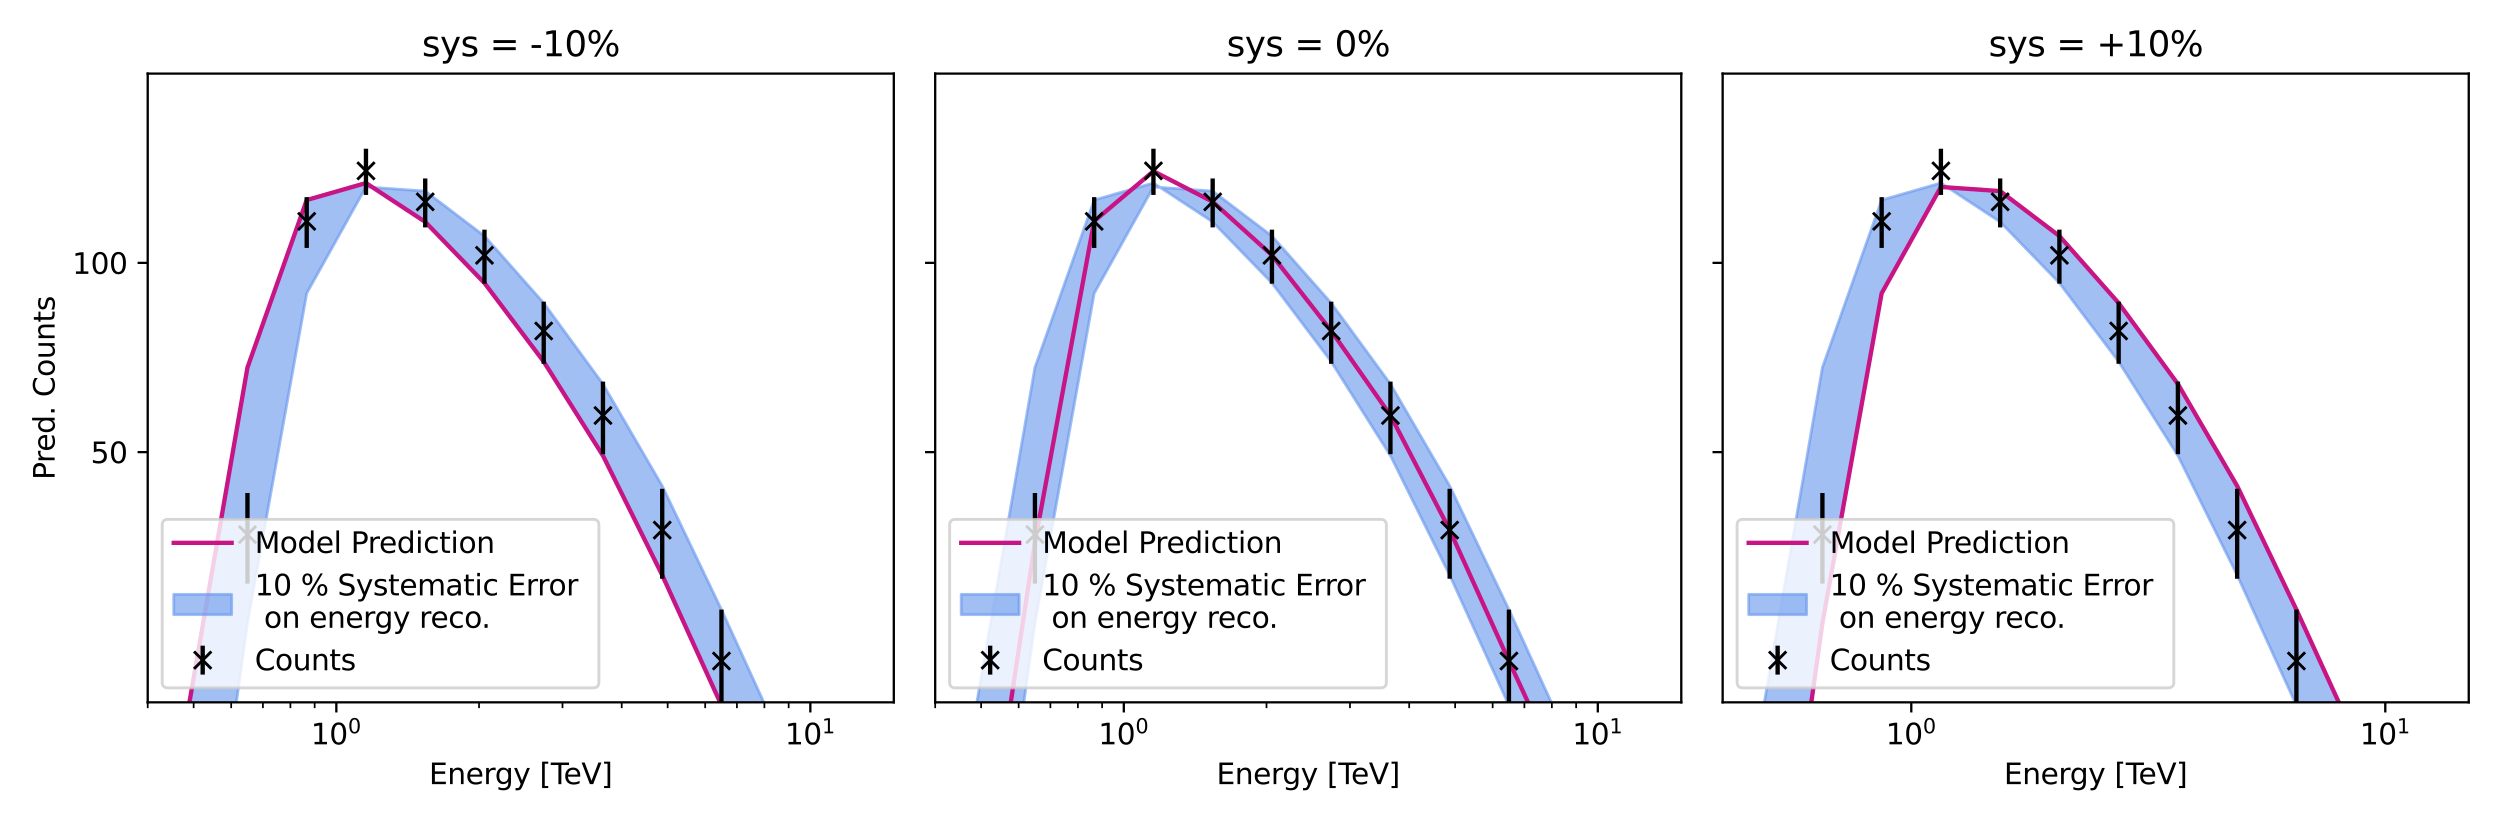 <?xml version="1.0" encoding="utf-8" standalone="no"?>
<!DOCTYPE svg PUBLIC "-//W3C//DTD SVG 1.1//EN"
  "http://www.w3.org/Graphics/SVG/1.1/DTD/svg11.dtd">
<svg xmlns:xlink="http://www.w3.org/1999/xlink" width="864pt" height="288pt" viewBox="0 0 864 288" xmlns="http://www.w3.org/2000/svg" version="1.1">
 <defs>
  <style type="text/css">*{stroke-linejoin: round; stroke-linecap: butt}</style>
 </defs>
 <g id="figure_1">
  <g id="patch_1">
   <path d="M 0 288 
L 864 288 
L 864 0 
L 0 0 
z
" style="fill: #ffffff"/>
  </g>
  <g id="axes_1">
   <g id="patch_2">
    <path d="M 51.05 242.728 
L 308.9 242.728 
L 308.9 25.44 
L 51.05 25.44 
z
" style="fill: #ffffff"/>
   </g>
   <g id="PolyCollection_1">
    <path d="M -37.338 217813.426 
L -37.338 217813.426 
L -16.861 217813.426 
L 3.616 217813.426 
L 24.093 217813.426 
L 44.569 409.361 
L 65.046 245.14 
L 85.523 127.028 
L 106 69.133 
L 126.477 63.248 
L 146.954 76.69 
L 167.431 97.809 
L 187.908 124.978 
L 208.385 157.475 
L 228.861 198.765 
L 249.338 243.779 
L 269.815 290.134 
L 290.292 343.757 
L 310.769 407.046 
L 331.246 482.095 
L 351.723 569.578 
L 372.2 673.814 
L 392.676 794.086 
L 413.153 946.802 
L 433.63 217813.426 
L 433.63 1001.599 
L 433.63 1001.599 
L 413.153 827.066 
L 392.676 702.53 
L 372.2 595.051 
L 351.723 503.597 
L 331.246 425.808 
L 310.769 359.513 
L 290.292 303.586 
L 269.815 255.495 
L 249.338 210.699 
L 228.861 167.94 
L 208.385 132.716 
L 187.908 104.742 
L 167.431 81.587 
L 146.954 66.049 
L 126.477 64.611 
L 106 101.359 
L 85.523 215.372 
L 65.046 361.494 
L 44.569 217813.426 
L 24.093 217813.426 
L 3.616 217813.426 
L -16.861 217813.426 
L -37.338 217813.426 
z
" clip-path="url(#pa40e3a60c3)" style="fill: #6495ed; fill-opacity: 0.6; stroke: #6495ed; stroke-opacity: 0.6"/>
   </g>
   <g id="matplotlib.axis_1">
    <g id="xtick_1">
     <g id="line2d_1">
      <defs>
       <path id="m2afd146dee" d="M 0 0 
L 0 3.5 
" style="stroke: #000000; stroke-width: 0.8"/>
      </defs>
      <g>
       <use xlink:href="#m2afd146dee" x="116.239" y="242.728" style="stroke: #000000; stroke-width: 0.8"/>
      </g>
     </g>
     <g id="text_1">
      <!-- $\mathdefault{10^{0}}$ -->
      <g transform="translate(107.439 257.326) scale(0.1 -0.1)">
       <defs>
        <path id="DejaVuSans-31" d="M 794 531 
L 1825 531 
L 1825 4091 
L 703 3866 
L 703 4441 
L 1819 4666 
L 2450 4666 
L 2450 531 
L 3481 531 
L 3481 0 
L 794 0 
L 794 531 
z
" transform="scale(0.016)"/>
        <path id="DejaVuSans-30" d="M 2034 4250 
Q 1547 4250 1301 3770 
Q 1056 3291 1056 2328 
Q 1056 1369 1301 889 
Q 1547 409 2034 409 
Q 2525 409 2770 889 
Q 3016 1369 3016 2328 
Q 3016 3291 2770 3770 
Q 2525 4250 2034 4250 
z
M 2034 4750 
Q 2819 4750 3233 4129 
Q 3647 3509 3647 2328 
Q 3647 1150 3233 529 
Q 2819 -91 2034 -91 
Q 1250 -91 836 529 
Q 422 1150 422 2328 
Q 422 3509 836 4129 
Q 1250 4750 2034 4750 
z
" transform="scale(0.016)"/>
       </defs>
       <use xlink:href="#DejaVuSans-31" transform="translate(0 0.766)"/>
       <use xlink:href="#DejaVuSans-30" transform="translate(63.623 0.766)"/>
       <use xlink:href="#DejaVuSans-30" transform="translate(128.203 39.047) scale(0.7)"/>
      </g>
     </g>
    </g>
    <g id="xtick_2">
     <g id="line2d_2">
      <g>
       <use xlink:href="#m2afd146dee" x="280.054" y="242.728" style="stroke: #000000; stroke-width: 0.8"/>
      </g>
     </g>
     <g id="text_2">
      <!-- $\mathdefault{10^{1}}$ -->
      <g transform="translate(271.254 257.326) scale(0.1 -0.1)">
       <use xlink:href="#DejaVuSans-31" transform="translate(0 0.684)"/>
       <use xlink:href="#DejaVuSans-30" transform="translate(63.623 0.684)"/>
       <use xlink:href="#DejaVuSans-31" transform="translate(128.203 38.966) scale(0.7)"/>
      </g>
     </g>
    </g>
    <g id="xtick_3">
     <g id="line2d_3">
      <defs>
       <path id="m19df9a4098" d="M 0 0 
L 0 2 
" style="stroke: #000000; stroke-width: 0.6"/>
      </defs>
      <g>
       <use xlink:href="#m19df9a4098" x="51.05" y="242.728" style="stroke: #000000; stroke-width: 0.6"/>
      </g>
     </g>
    </g>
    <g id="xtick_4">
     <g id="line2d_4">
      <g>
       <use xlink:href="#m19df9a4098" x="66.925" y="242.728" style="stroke: #000000; stroke-width: 0.6"/>
      </g>
     </g>
    </g>
    <g id="xtick_5">
     <g id="line2d_5">
      <g>
       <use xlink:href="#m19df9a4098" x="79.896" y="242.728" style="stroke: #000000; stroke-width: 0.6"/>
      </g>
     </g>
    </g>
    <g id="xtick_6">
     <g id="line2d_6">
      <g>
       <use xlink:href="#m19df9a4098" x="90.863" y="242.728" style="stroke: #000000; stroke-width: 0.6"/>
      </g>
     </g>
    </g>
    <g id="xtick_7">
     <g id="line2d_7">
      <g>
       <use xlink:href="#m19df9a4098" x="100.363" y="242.728" style="stroke: #000000; stroke-width: 0.6"/>
      </g>
     </g>
    </g>
    <g id="xtick_8">
     <g id="line2d_8">
      <g>
       <use xlink:href="#m19df9a4098" x="108.743" y="242.728" style="stroke: #000000; stroke-width: 0.6"/>
      </g>
     </g>
    </g>
    <g id="xtick_9">
     <g id="line2d_9">
      <g>
       <use xlink:href="#m19df9a4098" x="165.552" y="242.728" style="stroke: #000000; stroke-width: 0.6"/>
      </g>
     </g>
    </g>
    <g id="xtick_10">
     <g id="line2d_10">
      <g>
       <use xlink:href="#m19df9a4098" x="194.398" y="242.728" style="stroke: #000000; stroke-width: 0.6"/>
      </g>
     </g>
    </g>
    <g id="xtick_11">
     <g id="line2d_11">
      <g>
       <use xlink:href="#m19df9a4098" x="214.865" y="242.728" style="stroke: #000000; stroke-width: 0.6"/>
      </g>
     </g>
    </g>
    <g id="xtick_12">
     <g id="line2d_12">
      <g>
       <use xlink:href="#m19df9a4098" x="230.74" y="242.728" style="stroke: #000000; stroke-width: 0.6"/>
      </g>
     </g>
    </g>
    <g id="xtick_13">
     <g id="line2d_13">
      <g>
       <use xlink:href="#m19df9a4098" x="243.711" y="242.728" style="stroke: #000000; stroke-width: 0.6"/>
      </g>
     </g>
    </g>
    <g id="xtick_14">
     <g id="line2d_14">
      <g>
       <use xlink:href="#m19df9a4098" x="254.678" y="242.728" style="stroke: #000000; stroke-width: 0.6"/>
      </g>
     </g>
    </g>
    <g id="xtick_15">
     <g id="line2d_15">
      <g>
       <use xlink:href="#m19df9a4098" x="264.178" y="242.728" style="stroke: #000000; stroke-width: 0.6"/>
      </g>
     </g>
    </g>
    <g id="xtick_16">
     <g id="line2d_16">
      <g>
       <use xlink:href="#m19df9a4098" x="272.558" y="242.728" style="stroke: #000000; stroke-width: 0.6"/>
      </g>
     </g>
    </g>
    <g id="text_3">
     <!-- Energy [TeV] -->
     <g transform="translate(148.277 271.005) scale(0.1 -0.1)">
      <defs>
       <path id="DejaVuSans-45" d="M 628 4666 
L 3578 4666 
L 3578 4134 
L 1259 4134 
L 1259 2753 
L 3481 2753 
L 3481 2222 
L 1259 2222 
L 1259 531 
L 3634 531 
L 3634 0 
L 628 0 
L 628 4666 
z
" transform="scale(0.016)"/>
       <path id="DejaVuSans-6e" d="M 3513 2113 
L 3513 0 
L 2938 0 
L 2938 2094 
Q 2938 2591 2744 2837 
Q 2550 3084 2163 3084 
Q 1697 3084 1428 2787 
Q 1159 2491 1159 1978 
L 1159 0 
L 581 0 
L 581 3500 
L 1159 3500 
L 1159 2956 
Q 1366 3272 1645 3428 
Q 1925 3584 2291 3584 
Q 2894 3584 3203 3211 
Q 3513 2838 3513 2113 
z
" transform="scale(0.016)"/>
       <path id="DejaVuSans-65" d="M 3597 1894 
L 3597 1613 
L 953 1613 
Q 991 1019 1311 708 
Q 1631 397 2203 397 
Q 2534 397 2845 478 
Q 3156 559 3463 722 
L 3463 178 
Q 3153 47 2828 -22 
Q 2503 -91 2169 -91 
Q 1331 -91 842 396 
Q 353 884 353 1716 
Q 353 2575 817 3079 
Q 1281 3584 2069 3584 
Q 2775 3584 3186 3129 
Q 3597 2675 3597 1894 
z
M 3022 2063 
Q 3016 2534 2758 2815 
Q 2500 3097 2075 3097 
Q 1594 3097 1305 2825 
Q 1016 2553 972 2059 
L 3022 2063 
z
" transform="scale(0.016)"/>
       <path id="DejaVuSans-72" d="M 2631 2963 
Q 2534 3019 2420 3045 
Q 2306 3072 2169 3072 
Q 1681 3072 1420 2755 
Q 1159 2438 1159 1844 
L 1159 0 
L 581 0 
L 581 3500 
L 1159 3500 
L 1159 2956 
Q 1341 3275 1631 3429 
Q 1922 3584 2338 3584 
Q 2397 3584 2469 3576 
Q 2541 3569 2628 3553 
L 2631 2963 
z
" transform="scale(0.016)"/>
       <path id="DejaVuSans-67" d="M 2906 1791 
Q 2906 2416 2648 2759 
Q 2391 3103 1925 3103 
Q 1463 3103 1205 2759 
Q 947 2416 947 1791 
Q 947 1169 1205 825 
Q 1463 481 1925 481 
Q 2391 481 2648 825 
Q 2906 1169 2906 1791 
z
M 3481 434 
Q 3481 -459 3084 -895 
Q 2688 -1331 1869 -1331 
Q 1566 -1331 1297 -1286 
Q 1028 -1241 775 -1147 
L 775 -588 
Q 1028 -725 1275 -790 
Q 1522 -856 1778 -856 
Q 2344 -856 2625 -561 
Q 2906 -266 2906 331 
L 2906 616 
Q 2728 306 2450 153 
Q 2172 0 1784 0 
Q 1141 0 747 490 
Q 353 981 353 1791 
Q 353 2603 747 3093 
Q 1141 3584 1784 3584 
Q 2172 3584 2450 3431 
Q 2728 3278 2906 2969 
L 2906 3500 
L 3481 3500 
L 3481 434 
z
" transform="scale(0.016)"/>
       <path id="DejaVuSans-79" d="M 2059 -325 
Q 1816 -950 1584 -1140 
Q 1353 -1331 966 -1331 
L 506 -1331 
L 506 -850 
L 844 -850 
Q 1081 -850 1212 -737 
Q 1344 -625 1503 -206 
L 1606 56 
L 191 3500 
L 800 3500 
L 1894 763 
L 2988 3500 
L 3597 3500 
L 2059 -325 
z
" transform="scale(0.016)"/>
       <path id="DejaVuSans-20" transform="scale(0.016)"/>
       <path id="DejaVuSans-5b" d="M 550 4863 
L 1875 4863 
L 1875 4416 
L 1125 4416 
L 1125 -397 
L 1875 -397 
L 1875 -844 
L 550 -844 
L 550 4863 
z
" transform="scale(0.016)"/>
       <path id="DejaVuSans-54" d="M -19 4666 
L 3928 4666 
L 3928 4134 
L 2272 4134 
L 2272 0 
L 1638 0 
L 1638 4134 
L -19 4134 
L -19 4666 
z
" transform="scale(0.016)"/>
       <path id="DejaVuSans-56" d="M 1831 0 
L 50 4666 
L 709 4666 
L 2188 738 
L 3669 4666 
L 4325 4666 
L 2547 0 
L 1831 0 
z
" transform="scale(0.016)"/>
       <path id="DejaVuSans-5d" d="M 1947 4863 
L 1947 -844 
L 622 -844 
L 622 -397 
L 1369 -397 
L 1369 4416 
L 622 4416 
L 622 4863 
L 1947 4863 
z
" transform="scale(0.016)"/>
      </defs>
      <use xlink:href="#DejaVuSans-45"/>
      <use xlink:href="#DejaVuSans-6e" x="63.184"/>
      <use xlink:href="#DejaVuSans-65" x="126.562"/>
      <use xlink:href="#DejaVuSans-72" x="188.086"/>
      <use xlink:href="#DejaVuSans-67" x="227.449"/>
      <use xlink:href="#DejaVuSans-79" x="290.926"/>
      <use xlink:href="#DejaVuSans-20" x="350.105"/>
      <use xlink:href="#DejaVuSans-5b" x="381.893"/>
      <use xlink:href="#DejaVuSans-54" x="420.906"/>
      <use xlink:href="#DejaVuSans-65" x="464.99"/>
      <use xlink:href="#DejaVuSans-56" x="526.514"/>
      <use xlink:href="#DejaVuSans-5d" x="594.922"/>
     </g>
    </g>
   </g>
   <g id="matplotlib.axis_2">
    <g id="ytick_1">
     <g id="line2d_17">
      <defs>
       <path id="mb9b2043961" d="M 0 0 
L -3.5 0 
" style="stroke: #000000; stroke-width: 0.8"/>
      </defs>
      <g>
       <use xlink:href="#mb9b2043961" x="51.05" y="156.26" style="stroke: #000000; stroke-width: 0.8"/>
      </g>
     </g>
     <g id="text_4">
      <!-- 50 -->
      <g transform="translate(31.325 160.06) scale(0.1 -0.1)">
       <defs>
        <path id="DejaVuSans-35" d="M 691 4666 
L 3169 4666 
L 3169 4134 
L 1269 4134 
L 1269 2991 
Q 1406 3038 1543 3061 
Q 1681 3084 1819 3084 
Q 2600 3084 3056 2656 
Q 3513 2228 3513 1497 
Q 3513 744 3044 326 
Q 2575 -91 1722 -91 
Q 1428 -91 1123 -41 
Q 819 9 494 109 
L 494 744 
Q 775 591 1075 516 
Q 1375 441 1709 441 
Q 2250 441 2565 725 
Q 2881 1009 2881 1497 
Q 2881 1984 2565 2268 
Q 2250 2553 1709 2553 
Q 1456 2553 1204 2497 
Q 953 2441 691 2322 
L 691 4666 
z
" transform="scale(0.016)"/>
       </defs>
       <use xlink:href="#DejaVuSans-35"/>
       <use xlink:href="#DejaVuSans-30" x="63.623"/>
      </g>
     </g>
    </g>
    <g id="ytick_2">
     <g id="line2d_18">
      <g>
       <use xlink:href="#mb9b2043961" x="51.05" y="90.85" style="stroke: #000000; stroke-width: 0.8"/>
      </g>
     </g>
     <g id="text_5">
      <!-- 100 -->
      <g transform="translate(24.962 94.649) scale(0.1 -0.1)">
       <use xlink:href="#DejaVuSans-31"/>
       <use xlink:href="#DejaVuSans-30" x="63.623"/>
       <use xlink:href="#DejaVuSans-30" x="127.246"/>
      </g>
     </g>
    </g>
    <g id="text_6">
     <!-- Pred. Counts -->
     <g transform="translate(18.883 165.836) rotate(-90) scale(0.1 -0.1)">
      <defs>
       <path id="DejaVuSans-50" d="M 1259 4147 
L 1259 2394 
L 2053 2394 
Q 2494 2394 2734 2622 
Q 2975 2850 2975 3272 
Q 2975 3691 2734 3919 
Q 2494 4147 2053 4147 
L 1259 4147 
z
M 628 4666 
L 2053 4666 
Q 2838 4666 3239 4311 
Q 3641 3956 3641 3272 
Q 3641 2581 3239 2228 
Q 2838 1875 2053 1875 
L 1259 1875 
L 1259 0 
L 628 0 
L 628 4666 
z
" transform="scale(0.016)"/>
       <path id="DejaVuSans-64" d="M 2906 2969 
L 2906 4863 
L 3481 4863 
L 3481 0 
L 2906 0 
L 2906 525 
Q 2725 213 2448 61 
Q 2172 -91 1784 -91 
Q 1150 -91 751 415 
Q 353 922 353 1747 
Q 353 2572 751 3078 
Q 1150 3584 1784 3584 
Q 2172 3584 2448 3432 
Q 2725 3281 2906 2969 
z
M 947 1747 
Q 947 1113 1208 752 
Q 1469 391 1925 391 
Q 2381 391 2643 752 
Q 2906 1113 2906 1747 
Q 2906 2381 2643 2742 
Q 2381 3103 1925 3103 
Q 1469 3103 1208 2742 
Q 947 2381 947 1747 
z
" transform="scale(0.016)"/>
       <path id="DejaVuSans-2e" d="M 684 794 
L 1344 794 
L 1344 0 
L 684 0 
L 684 794 
z
" transform="scale(0.016)"/>
       <path id="DejaVuSans-43" d="M 4122 4306 
L 4122 3641 
Q 3803 3938 3442 4084 
Q 3081 4231 2675 4231 
Q 1875 4231 1450 3742 
Q 1025 3253 1025 2328 
Q 1025 1406 1450 917 
Q 1875 428 2675 428 
Q 3081 428 3442 575 
Q 3803 722 4122 1019 
L 4122 359 
Q 3791 134 3420 21 
Q 3050 -91 2638 -91 
Q 1578 -91 968 557 
Q 359 1206 359 2328 
Q 359 3453 968 4101 
Q 1578 4750 2638 4750 
Q 3056 4750 3426 4639 
Q 3797 4528 4122 4306 
z
" transform="scale(0.016)"/>
       <path id="DejaVuSans-6f" d="M 1959 3097 
Q 1497 3097 1228 2736 
Q 959 2375 959 1747 
Q 959 1119 1226 758 
Q 1494 397 1959 397 
Q 2419 397 2687 759 
Q 2956 1122 2956 1747 
Q 2956 2369 2687 2733 
Q 2419 3097 1959 3097 
z
M 1959 3584 
Q 2709 3584 3137 3096 
Q 3566 2609 3566 1747 
Q 3566 888 3137 398 
Q 2709 -91 1959 -91 
Q 1206 -91 779 398 
Q 353 888 353 1747 
Q 353 2609 779 3096 
Q 1206 3584 1959 3584 
z
" transform="scale(0.016)"/>
       <path id="DejaVuSans-75" d="M 544 1381 
L 544 3500 
L 1119 3500 
L 1119 1403 
Q 1119 906 1312 657 
Q 1506 409 1894 409 
Q 2359 409 2629 706 
Q 2900 1003 2900 1516 
L 2900 3500 
L 3475 3500 
L 3475 0 
L 2900 0 
L 2900 538 
Q 2691 219 2414 64 
Q 2138 -91 1772 -91 
Q 1169 -91 856 284 
Q 544 659 544 1381 
z
M 1991 3584 
L 1991 3584 
z
" transform="scale(0.016)"/>
       <path id="DejaVuSans-74" d="M 1172 4494 
L 1172 3500 
L 2356 3500 
L 2356 3053 
L 1172 3053 
L 1172 1153 
Q 1172 725 1289 603 
Q 1406 481 1766 481 
L 2356 481 
L 2356 0 
L 1766 0 
Q 1100 0 847 248 
Q 594 497 594 1153 
L 594 3053 
L 172 3053 
L 172 3500 
L 594 3500 
L 594 4494 
L 1172 4494 
z
" transform="scale(0.016)"/>
       <path id="DejaVuSans-73" d="M 2834 3397 
L 2834 2853 
Q 2591 2978 2328 3040 
Q 2066 3103 1784 3103 
Q 1356 3103 1142 2972 
Q 928 2841 928 2578 
Q 928 2378 1081 2264 
Q 1234 2150 1697 2047 
L 1894 2003 
Q 2506 1872 2764 1633 
Q 3022 1394 3022 966 
Q 3022 478 2636 193 
Q 2250 -91 1575 -91 
Q 1294 -91 989 -36 
Q 684 19 347 128 
L 347 722 
Q 666 556 975 473 
Q 1284 391 1588 391 
Q 1994 391 2212 530 
Q 2431 669 2431 922 
Q 2431 1156 2273 1281 
Q 2116 1406 1581 1522 
L 1381 1569 
Q 847 1681 609 1914 
Q 372 2147 372 2553 
Q 372 3047 722 3315 
Q 1072 3584 1716 3584 
Q 2034 3584 2315 3537 
Q 2597 3491 2834 3397 
z
" transform="scale(0.016)"/>
      </defs>
      <use xlink:href="#DejaVuSans-50"/>
      <use xlink:href="#DejaVuSans-72" x="58.553"/>
      <use xlink:href="#DejaVuSans-65" x="97.416"/>
      <use xlink:href="#DejaVuSans-64" x="158.939"/>
      <use xlink:href="#DejaVuSans-2e" x="222.416"/>
      <use xlink:href="#DejaVuSans-20" x="254.203"/>
      <use xlink:href="#DejaVuSans-43" x="285.99"/>
      <use xlink:href="#DejaVuSans-6f" x="355.814"/>
      <use xlink:href="#DejaVuSans-75" x="416.996"/>
      <use xlink:href="#DejaVuSans-6e" x="480.375"/>
      <use xlink:href="#DejaVuSans-74" x="543.754"/>
      <use xlink:href="#DejaVuSans-73" x="582.963"/>
     </g>
    </g>
   </g>
   <g id="line2d_19">
    <path d="M 59.577 289 
L 65.046 245.14 
L 85.523 127.028 
L 106 69.133 
L 126.477 63.248 
L 146.954 76.69 
L 167.431 97.809 
L 187.908 124.978 
L 208.385 157.475 
L 228.861 198.765 
L 249.338 243.779 
L 269.314 289 
" clip-path="url(#pa40e3a60c3)" style="fill: none; stroke: #c71585; stroke-width: 1.5; stroke-linecap: square"/>
   </g>
   <g id="LineCollection_1">
    <path clip-path="url(#pa40e3a60c3)" style="fill: none; stroke: #000000; stroke-width: 1.5"/>
    <path clip-path="url(#pa40e3a60c3)" style="fill: none; stroke: #000000; stroke-width: 1.5"/>
    <path clip-path="url(#pa40e3a60c3)" style="fill: none; stroke: #000000; stroke-width: 1.5"/>
    <path clip-path="url(#pa40e3a60c3)" style="fill: none; stroke: #000000; stroke-width: 1.5"/>
    <path clip-path="url(#pa40e3a60c3)" style="fill: none; stroke: #000000; stroke-width: 1.5"/>
    <path clip-path="url(#pa40e3a60c3)" style="fill: none; stroke: #000000; stroke-width: 1.5"/>
    <path d="M 85.523 201.707 
L 85.523 170.382 
" clip-path="url(#pa40e3a60c3)" style="fill: none; stroke: #000000; stroke-width: 1.5"/>
    <path d="M 106 85.679 
L 106 68.137 
" clip-path="url(#pa40e3a60c3)" style="fill: none; stroke: #000000; stroke-width: 1.5"/>
    <path d="M 126.477 67.377 
L 126.477 51.393 
" clip-path="url(#pa40e3a60c3)" style="fill: none; stroke: #000000; stroke-width: 1.5"/>
    <path d="M 146.954 78.589 
L 146.954 61.667 
" clip-path="url(#pa40e3a60c3)" style="fill: none; stroke: #000000; stroke-width: 1.5"/>
    <path d="M 167.431 98.037 
L 167.431 79.362 
" clip-path="url(#pa40e3a60c3)" style="fill: none; stroke: #000000; stroke-width: 1.5"/>
    <path d="M 187.908 125.729 
L 187.908 104.257 
" clip-path="url(#pa40e3a60c3)" style="fill: none; stroke: #000000; stroke-width: 1.5"/>
    <path d="M 208.385 156.976 
L 208.385 131.871 
" clip-path="url(#pa40e3a60c3)" style="fill: none; stroke: #000000; stroke-width: 1.5"/>
    <path d="M 228.861 200.003 
L 228.861 168.94 
" clip-path="url(#pa40e3a60c3)" style="fill: none; stroke: #000000; stroke-width: 1.5"/>
    <path d="M 249.338 250.369 
L 249.338 210.668 
" clip-path="url(#pa40e3a60c3)" style="fill: none; stroke: #000000; stroke-width: 1.5"/>
    <path d="M 269.815 289 
L 269.815 250.927 
" clip-path="url(#pa40e3a60c3)" style="fill: none; stroke: #000000; stroke-width: 1.5"/>
    <path clip-path="url(#pa40e3a60c3)" style="fill: none; stroke: #000000; stroke-width: 1.5"/>
    <path clip-path="url(#pa40e3a60c3)" style="fill: none; stroke: #000000; stroke-width: 1.5"/>
    <path clip-path="url(#pa40e3a60c3)" style="fill: none; stroke: #000000; stroke-width: 1.5"/>
    <path clip-path="url(#pa40e3a60c3)" style="fill: none; stroke: #000000; stroke-width: 1.5"/>
    <path clip-path="url(#pa40e3a60c3)" style="fill: none; stroke: #000000; stroke-width: 1.5"/>
    <path clip-path="url(#pa40e3a60c3)" style="fill: none; stroke: #000000; stroke-width: 1.5"/>
    <path clip-path="url(#pa40e3a60c3)" style="fill: none; stroke: #000000; stroke-width: 1.5"/>
    <path clip-path="url(#pa40e3a60c3)" style="fill: none; stroke: #000000; stroke-width: 1.5"/>
   </g>
   <g id="line2d_20">
    <defs>
     <path id="m0216d6b8b4" d="M -3 3 
L 3 -3 
M -3 -3 
L 3 3 
" style="stroke: #000000"/>
    </defs>
    <g clip-path="url(#pa40e3a60c3)">
     <use xlink:href="#m0216d6b8b4" x="63.124" y="20737" style="stroke: #000000"/>
     <use xlink:href="#m0216d6b8b4" x="65.046" y="318.591" style="stroke: #000000"/>
     <use xlink:href="#m0216d6b8b4" x="85.523" y="184.751" style="stroke: #000000"/>
     <use xlink:href="#m0216d6b8b4" x="106" y="76.501" style="stroke: #000000"/>
     <use xlink:href="#m0216d6b8b4" x="126.477" y="59.047" style="stroke: #000000"/>
     <use xlink:href="#m0216d6b8b4" x="146.954" y="69.749" style="stroke: #000000"/>
     <use xlink:href="#m0216d6b8b4" x="167.431" y="88.239" style="stroke: #000000"/>
     <use xlink:href="#m0216d6b8b4" x="187.908" y="114.384" style="stroke: #000000"/>
     <use xlink:href="#m0216d6b8b4" x="208.385" y="143.591" style="stroke: #000000"/>
     <use xlink:href="#m0216d6b8b4" x="228.861" y="183.199" style="stroke: #000000"/>
     <use xlink:href="#m0216d6b8b4" x="249.338" y="228.446" style="stroke: #000000"/>
     <use xlink:href="#m0216d6b8b4" x="269.815" y="272.915" style="stroke: #000000"/>
     <use xlink:href="#m0216d6b8b4" x="290.292" y="324.05" style="stroke: #000000"/>
     <use xlink:href="#m0216d6b8b4" x="310.769" y="384.279" style="stroke: #000000"/>
     <use xlink:href="#m0216d6b8b4" x="331.246" y="456.731" style="stroke: #000000"/>
     <use xlink:href="#m0216d6b8b4" x="351.723" y="540.799" style="stroke: #000000"/>
     <use xlink:href="#m0216d6b8b4" x="372.2" y="642.176" style="stroke: #000000"/>
     <use xlink:href="#m0216d6b8b4" x="392.676" y="759.011" style="stroke: #000000"/>
     <use xlink:href="#m0216d6b8b4" x="413.153" y="898.5" style="stroke: #000000"/>
     <use xlink:href="#m0216d6b8b4" x="415.026" y="20737" style="stroke: #000000"/>
    </g>
   </g>
   <g id="patch_3">
    <path d="M 51.05 242.728 
L 51.05 25.44 
" style="fill: none; stroke: #000000; stroke-width: 0.8; stroke-linejoin: miter; stroke-linecap: square"/>
   </g>
   <g id="patch_4">
    <path d="M 308.9 242.728 
L 308.9 25.44 
" style="fill: none; stroke: #000000; stroke-width: 0.8; stroke-linejoin: miter; stroke-linecap: square"/>
   </g>
   <g id="patch_5">
    <path d="M 51.05 242.728 
L 308.9 242.728 
" style="fill: none; stroke: #000000; stroke-width: 0.8; stroke-linejoin: miter; stroke-linecap: square"/>
   </g>
   <g id="patch_6">
    <path d="M 51.05 25.44 
L 308.9 25.44 
" style="fill: none; stroke: #000000; stroke-width: 0.8; stroke-linejoin: miter; stroke-linecap: square"/>
   </g>
   <g id="text_7">
    <!-- sys = -10% -->
    <g transform="translate(145.83 19.44) scale(0.12 -0.12)">
     <defs>
      <path id="DejaVuSans-3d" d="M 678 2906 
L 4684 2906 
L 4684 2381 
L 678 2381 
L 678 2906 
z
M 678 1631 
L 4684 1631 
L 4684 1100 
L 678 1100 
L 678 1631 
z
" transform="scale(0.016)"/>
      <path id="DejaVuSans-2d" d="M 313 2009 
L 1997 2009 
L 1997 1497 
L 313 1497 
L 313 2009 
z
" transform="scale(0.016)"/>
      <path id="DejaVuSans-25" d="M 4653 2053 
Q 4381 2053 4226 1822 
Q 4072 1591 4072 1178 
Q 4072 772 4226 539 
Q 4381 306 4653 306 
Q 4919 306 5073 539 
Q 5228 772 5228 1178 
Q 5228 1588 5073 1820 
Q 4919 2053 4653 2053 
z
M 4653 2450 
Q 5147 2450 5437 2106 
Q 5728 1763 5728 1178 
Q 5728 594 5436 251 
Q 5144 -91 4653 -91 
Q 4153 -91 3862 251 
Q 3572 594 3572 1178 
Q 3572 1766 3864 2108 
Q 4156 2450 4653 2450 
z
M 1428 4353 
Q 1159 4353 1004 4120 
Q 850 3888 850 3481 
Q 850 3069 1003 2837 
Q 1156 2606 1428 2606 
Q 1700 2606 1854 2837 
Q 2009 3069 2009 3481 
Q 2009 3884 1853 4118 
Q 1697 4353 1428 4353 
z
M 4250 4750 
L 4750 4750 
L 1831 -91 
L 1331 -91 
L 4250 4750 
z
M 1428 4750 
Q 1922 4750 2215 4408 
Q 2509 4066 2509 3481 
Q 2509 2891 2217 2550 
Q 1925 2209 1428 2209 
Q 931 2209 642 2551 
Q 353 2894 353 3481 
Q 353 4063 643 4406 
Q 934 4750 1428 4750 
z
" transform="scale(0.016)"/>
     </defs>
     <use xlink:href="#DejaVuSans-73"/>
     <use xlink:href="#DejaVuSans-79" x="52.1"/>
     <use xlink:href="#DejaVuSans-73" x="111.279"/>
     <use xlink:href="#DejaVuSans-20" x="163.379"/>
     <use xlink:href="#DejaVuSans-3d" x="195.166"/>
     <use xlink:href="#DejaVuSans-20" x="278.955"/>
     <use xlink:href="#DejaVuSans-2d" x="310.742"/>
     <use xlink:href="#DejaVuSans-31" x="346.826"/>
     <use xlink:href="#DejaVuSans-30" x="410.449"/>
     <use xlink:href="#DejaVuSans-25" x="474.072"/>
    </g>
   </g>
   <g id="legend_1">
    <g id="patch_7">
     <path d="M 58.05 237.728 
L 204.975 237.728 
Q 206.975 237.728 206.975 235.728 
L 206.975 181.496 
Q 206.975 179.496 204.975 179.496 
L 58.05 179.496 
Q 56.05 179.496 56.05 181.496 
L 56.05 235.728 
Q 56.05 237.728 58.05 237.728 
z
" style="fill: #ffffff; opacity: 0.8; stroke: #cccccc; stroke-linejoin: miter"/>
    </g>
    <g id="line2d_21">
     <path d="M 60.05 187.594 
L 70.05 187.594 
L 80.05 187.594 
" style="fill: none; stroke: #c71585; stroke-width: 1.5; stroke-linecap: square"/>
    </g>
    <g id="text_8">
     <!-- Model Prediction -->
     <g transform="translate(88.05 191.094) scale(0.1 -0.1)">
      <defs>
       <path id="DejaVuSans-4d" d="M 628 4666 
L 1569 4666 
L 2759 1491 
L 3956 4666 
L 4897 4666 
L 4897 0 
L 4281 0 
L 4281 4097 
L 3078 897 
L 2444 897 
L 1241 4097 
L 1241 0 
L 628 0 
L 628 4666 
z
" transform="scale(0.016)"/>
       <path id="DejaVuSans-6c" d="M 603 4863 
L 1178 4863 
L 1178 0 
L 603 0 
L 603 4863 
z
" transform="scale(0.016)"/>
       <path id="DejaVuSans-69" d="M 603 3500 
L 1178 3500 
L 1178 0 
L 603 0 
L 603 3500 
z
M 603 4863 
L 1178 4863 
L 1178 4134 
L 603 4134 
L 603 4863 
z
" transform="scale(0.016)"/>
       <path id="DejaVuSans-63" d="M 3122 3366 
L 3122 2828 
Q 2878 2963 2633 3030 
Q 2388 3097 2138 3097 
Q 1578 3097 1268 2742 
Q 959 2388 959 1747 
Q 959 1106 1268 751 
Q 1578 397 2138 397 
Q 2388 397 2633 464 
Q 2878 531 3122 666 
L 3122 134 
Q 2881 22 2623 -34 
Q 2366 -91 2075 -91 
Q 1284 -91 818 406 
Q 353 903 353 1747 
Q 353 2603 823 3093 
Q 1294 3584 2113 3584 
Q 2378 3584 2631 3529 
Q 2884 3475 3122 3366 
z
" transform="scale(0.016)"/>
      </defs>
      <use xlink:href="#DejaVuSans-4d"/>
      <use xlink:href="#DejaVuSans-6f" x="86.279"/>
      <use xlink:href="#DejaVuSans-64" x="147.461"/>
      <use xlink:href="#DejaVuSans-65" x="210.938"/>
      <use xlink:href="#DejaVuSans-6c" x="272.461"/>
      <use xlink:href="#DejaVuSans-20" x="300.244"/>
      <use xlink:href="#DejaVuSans-50" x="332.031"/>
      <use xlink:href="#DejaVuSans-72" x="390.584"/>
      <use xlink:href="#DejaVuSans-65" x="429.447"/>
      <use xlink:href="#DejaVuSans-64" x="490.971"/>
      <use xlink:href="#DejaVuSans-69" x="554.447"/>
      <use xlink:href="#DejaVuSans-63" x="582.23"/>
      <use xlink:href="#DejaVuSans-74" x="637.211"/>
      <use xlink:href="#DejaVuSans-69" x="676.42"/>
      <use xlink:href="#DejaVuSans-6f" x="704.203"/>
      <use xlink:href="#DejaVuSans-6e" x="765.385"/>
     </g>
    </g>
    <g id="patch_8">
     <path d="M 60.05 212.411 
L 80.05 212.411 
L 80.05 205.411 
L 60.05 205.411 
z
" style="fill: #6495ed; fill-opacity: 0.6; stroke: #6495ed; stroke-opacity: 0.6; stroke-linejoin: miter"/>
    </g>
    <g id="text_9">
     <!-- 10 % Systematic Error  -->
     <g transform="translate(88.05 205.772) scale(0.1 -0.1)">
      <defs>
       <path id="DejaVuSans-53" d="M 3425 4513 
L 3425 3897 
Q 3066 4069 2747 4153 
Q 2428 4238 2131 4238 
Q 1616 4238 1336 4038 
Q 1056 3838 1056 3469 
Q 1056 3159 1242 3001 
Q 1428 2844 1947 2747 
L 2328 2669 
Q 3034 2534 3370 2195 
Q 3706 1856 3706 1288 
Q 3706 609 3251 259 
Q 2797 -91 1919 -91 
Q 1588 -91 1214 -16 
Q 841 59 441 206 
L 441 856 
Q 825 641 1194 531 
Q 1563 422 1919 422 
Q 2459 422 2753 634 
Q 3047 847 3047 1241 
Q 3047 1584 2836 1778 
Q 2625 1972 2144 2069 
L 1759 2144 
Q 1053 2284 737 2584 
Q 422 2884 422 3419 
Q 422 4038 858 4394 
Q 1294 4750 2059 4750 
Q 2388 4750 2728 4690 
Q 3069 4631 3425 4513 
z
" transform="scale(0.016)"/>
       <path id="DejaVuSans-6d" d="M 3328 2828 
Q 3544 3216 3844 3400 
Q 4144 3584 4550 3584 
Q 5097 3584 5394 3201 
Q 5691 2819 5691 2113 
L 5691 0 
L 5113 0 
L 5113 2094 
Q 5113 2597 4934 2840 
Q 4756 3084 4391 3084 
Q 3944 3084 3684 2787 
Q 3425 2491 3425 1978 
L 3425 0 
L 2847 0 
L 2847 2094 
Q 2847 2600 2669 2842 
Q 2491 3084 2119 3084 
Q 1678 3084 1418 2786 
Q 1159 2488 1159 1978 
L 1159 0 
L 581 0 
L 581 3500 
L 1159 3500 
L 1159 2956 
Q 1356 3278 1631 3431 
Q 1906 3584 2284 3584 
Q 2666 3584 2933 3390 
Q 3200 3197 3328 2828 
z
" transform="scale(0.016)"/>
       <path id="DejaVuSans-61" d="M 2194 1759 
Q 1497 1759 1228 1600 
Q 959 1441 959 1056 
Q 959 750 1161 570 
Q 1363 391 1709 391 
Q 2188 391 2477 730 
Q 2766 1069 2766 1631 
L 2766 1759 
L 2194 1759 
z
M 3341 1997 
L 3341 0 
L 2766 0 
L 2766 531 
Q 2569 213 2275 61 
Q 1981 -91 1556 -91 
Q 1019 -91 701 211 
Q 384 513 384 1019 
Q 384 1609 779 1909 
Q 1175 2209 1959 2209 
L 2766 2209 
L 2766 2266 
Q 2766 2663 2505 2880 
Q 2244 3097 1772 3097 
Q 1472 3097 1187 3025 
Q 903 2953 641 2809 
L 641 3341 
Q 956 3463 1253 3523 
Q 1550 3584 1831 3584 
Q 2591 3584 2966 3190 
Q 3341 2797 3341 1997 
z
" transform="scale(0.016)"/>
      </defs>
      <use xlink:href="#DejaVuSans-31"/>
      <use xlink:href="#DejaVuSans-30" x="63.623"/>
      <use xlink:href="#DejaVuSans-20" x="127.246"/>
      <use xlink:href="#DejaVuSans-25" x="159.033"/>
      <use xlink:href="#DejaVuSans-20" x="254.053"/>
      <use xlink:href="#DejaVuSans-53" x="285.84"/>
      <use xlink:href="#DejaVuSans-79" x="349.316"/>
      <use xlink:href="#DejaVuSans-73" x="408.496"/>
      <use xlink:href="#DejaVuSans-74" x="460.596"/>
      <use xlink:href="#DejaVuSans-65" x="499.805"/>
      <use xlink:href="#DejaVuSans-6d" x="561.328"/>
      <use xlink:href="#DejaVuSans-61" x="658.74"/>
      <use xlink:href="#DejaVuSans-74" x="720.02"/>
      <use xlink:href="#DejaVuSans-69" x="759.229"/>
      <use xlink:href="#DejaVuSans-63" x="787.012"/>
      <use xlink:href="#DejaVuSans-20" x="841.992"/>
      <use xlink:href="#DejaVuSans-45" x="873.779"/>
      <use xlink:href="#DejaVuSans-72" x="936.963"/>
      <use xlink:href="#DejaVuSans-72" x="976.326"/>
      <use xlink:href="#DejaVuSans-6f" x="1015.189"/>
      <use xlink:href="#DejaVuSans-72" x="1076.371"/>
      <use xlink:href="#DejaVuSans-20" x="1117.484"/>
     </g>
     <!--  on energy reco. -->
     <g transform="translate(88.05 216.97) scale(0.1 -0.1)">
      <use xlink:href="#DejaVuSans-20"/>
      <use xlink:href="#DejaVuSans-6f" x="31.787"/>
      <use xlink:href="#DejaVuSans-6e" x="92.969"/>
      <use xlink:href="#DejaVuSans-20" x="156.348"/>
      <use xlink:href="#DejaVuSans-65" x="188.135"/>
      <use xlink:href="#DejaVuSans-6e" x="249.658"/>
      <use xlink:href="#DejaVuSans-65" x="313.037"/>
      <use xlink:href="#DejaVuSans-72" x="374.561"/>
      <use xlink:href="#DejaVuSans-67" x="413.924"/>
      <use xlink:href="#DejaVuSans-79" x="477.4"/>
      <use xlink:href="#DejaVuSans-20" x="536.58"/>
      <use xlink:href="#DejaVuSans-72" x="568.367"/>
      <use xlink:href="#DejaVuSans-65" x="607.23"/>
      <use xlink:href="#DejaVuSans-63" x="668.754"/>
      <use xlink:href="#DejaVuSans-6f" x="723.734"/>
      <use xlink:href="#DejaVuSans-2e" x="783.166"/>
     </g>
    </g>
    <g id="LineCollection_2">
     <path d="M 70.05 233.148 
L 70.05 223.148 
" style="fill: none; stroke: #000000; stroke-width: 1.5"/>
    </g>
    <g id="line2d_22"/>
    <g id="line2d_23">
     <g>
      <use xlink:href="#m0216d6b8b4" x="70.05" y="228.148" style="stroke: #000000"/>
     </g>
    </g>
    <g id="text_10">
     <!-- Counts -->
     <g transform="translate(88.05 231.648) scale(0.1 -0.1)">
      <use xlink:href="#DejaVuSans-43"/>
      <use xlink:href="#DejaVuSans-6f" x="69.824"/>
      <use xlink:href="#DejaVuSans-75" x="131.006"/>
      <use xlink:href="#DejaVuSans-6e" x="194.385"/>
      <use xlink:href="#DejaVuSans-74" x="257.764"/>
      <use xlink:href="#DejaVuSans-73" x="296.973"/>
     </g>
    </g>
   </g>
  </g>
  <g id="axes_2">
   <g id="patch_9">
    <path d="M 323.2 242.728 
L 581.05 242.728 
L 581.05 25.44 
L 323.2 25.44 
z
" style="fill: #ffffff"/>
   </g>
   <g id="PolyCollection_2">
    <path d="M 234.812 217813.426 
L 234.812 217813.426 
L 255.289 217813.426 
L 275.766 217813.426 
L 296.243 217813.426 
L 316.719 409.361 
L 337.196 245.14 
L 357.673 127.028 
L 378.15 69.133 
L 398.627 63.248 
L 419.104 76.69 
L 439.581 97.809 
L 460.058 124.978 
L 480.535 157.475 
L 501.011 198.765 
L 521.488 243.779 
L 541.965 290.134 
L 562.442 343.757 
L 582.919 407.046 
L 603.396 482.095 
L 623.873 569.578 
L 644.35 673.814 
L 664.826 794.086 
L 685.303 946.802 
L 705.78 217813.426 
L 705.78 1001.599 
L 705.78 1001.599 
L 685.303 827.066 
L 664.826 702.53 
L 644.35 595.051 
L 623.873 503.597 
L 603.396 425.808 
L 582.919 359.513 
L 562.442 303.586 
L 541.965 255.495 
L 521.488 210.699 
L 501.011 167.94 
L 480.535 132.716 
L 460.058 104.742 
L 439.581 81.587 
L 419.104 66.049 
L 398.627 64.611 
L 378.15 101.359 
L 357.673 215.372 
L 337.196 361.494 
L 316.719 217813.426 
L 296.243 217813.426 
L 275.766 217813.426 
L 255.289 217813.426 
L 234.812 217813.426 
z
" clip-path="url(#p1374ed5e53)" style="fill: #6495ed; fill-opacity: 0.6; stroke: #6495ed; stroke-opacity: 0.6"/>
   </g>
   <g id="matplotlib.axis_3">
    <g id="xtick_17">
     <g id="line2d_24">
      <g>
       <use xlink:href="#m2afd146dee" x="388.389" y="242.728" style="stroke: #000000; stroke-width: 0.8"/>
      </g>
     </g>
     <g id="text_11">
      <!-- $\mathdefault{10^{0}}$ -->
      <g transform="translate(379.589 257.326) scale(0.1 -0.1)">
       <use xlink:href="#DejaVuSans-31" transform="translate(0 0.766)"/>
       <use xlink:href="#DejaVuSans-30" transform="translate(63.623 0.766)"/>
       <use xlink:href="#DejaVuSans-30" transform="translate(128.203 39.047) scale(0.7)"/>
      </g>
     </g>
    </g>
    <g id="xtick_18">
     <g id="line2d_25">
      <g>
       <use xlink:href="#m2afd146dee" x="552.204" y="242.728" style="stroke: #000000; stroke-width: 0.8"/>
      </g>
     </g>
     <g id="text_12">
      <!-- $\mathdefault{10^{1}}$ -->
      <g transform="translate(543.404 257.326) scale(0.1 -0.1)">
       <use xlink:href="#DejaVuSans-31" transform="translate(0 0.684)"/>
       <use xlink:href="#DejaVuSans-30" transform="translate(63.623 0.684)"/>
       <use xlink:href="#DejaVuSans-31" transform="translate(128.203 38.966) scale(0.7)"/>
      </g>
     </g>
    </g>
    <g id="xtick_19">
     <g id="line2d_26">
      <g>
       <use xlink:href="#m19df9a4098" x="323.2" y="242.728" style="stroke: #000000; stroke-width: 0.6"/>
      </g>
     </g>
    </g>
    <g id="xtick_20">
     <g id="line2d_27">
      <g>
       <use xlink:href="#m19df9a4098" x="339.075" y="242.728" style="stroke: #000000; stroke-width: 0.6"/>
      </g>
     </g>
    </g>
    <g id="xtick_21">
     <g id="line2d_28">
      <g>
       <use xlink:href="#m19df9a4098" x="352.046" y="242.728" style="stroke: #000000; stroke-width: 0.6"/>
      </g>
     </g>
    </g>
    <g id="xtick_22">
     <g id="line2d_29">
      <g>
       <use xlink:href="#m19df9a4098" x="363.013" y="242.728" style="stroke: #000000; stroke-width: 0.6"/>
      </g>
     </g>
    </g>
    <g id="xtick_23">
     <g id="line2d_30">
      <g>
       <use xlink:href="#m19df9a4098" x="372.513" y="242.728" style="stroke: #000000; stroke-width: 0.6"/>
      </g>
     </g>
    </g>
    <g id="xtick_24">
     <g id="line2d_31">
      <g>
       <use xlink:href="#m19df9a4098" x="380.893" y="242.728" style="stroke: #000000; stroke-width: 0.6"/>
      </g>
     </g>
    </g>
    <g id="xtick_25">
     <g id="line2d_32">
      <g>
       <use xlink:href="#m19df9a4098" x="437.702" y="242.728" style="stroke: #000000; stroke-width: 0.6"/>
      </g>
     </g>
    </g>
    <g id="xtick_26">
     <g id="line2d_33">
      <g>
       <use xlink:href="#m19df9a4098" x="466.548" y="242.728" style="stroke: #000000; stroke-width: 0.6"/>
      </g>
     </g>
    </g>
    <g id="xtick_27">
     <g id="line2d_34">
      <g>
       <use xlink:href="#m19df9a4098" x="487.015" y="242.728" style="stroke: #000000; stroke-width: 0.6"/>
      </g>
     </g>
    </g>
    <g id="xtick_28">
     <g id="line2d_35">
      <g>
       <use xlink:href="#m19df9a4098" x="502.89" y="242.728" style="stroke: #000000; stroke-width: 0.6"/>
      </g>
     </g>
    </g>
    <g id="xtick_29">
     <g id="line2d_36">
      <g>
       <use xlink:href="#m19df9a4098" x="515.861" y="242.728" style="stroke: #000000; stroke-width: 0.6"/>
      </g>
     </g>
    </g>
    <g id="xtick_30">
     <g id="line2d_37">
      <g>
       <use xlink:href="#m19df9a4098" x="526.828" y="242.728" style="stroke: #000000; stroke-width: 0.6"/>
      </g>
     </g>
    </g>
    <g id="xtick_31">
     <g id="line2d_38">
      <g>
       <use xlink:href="#m19df9a4098" x="536.328" y="242.728" style="stroke: #000000; stroke-width: 0.6"/>
      </g>
     </g>
    </g>
    <g id="xtick_32">
     <g id="line2d_39">
      <g>
       <use xlink:href="#m19df9a4098" x="544.708" y="242.728" style="stroke: #000000; stroke-width: 0.6"/>
      </g>
     </g>
    </g>
    <g id="text_13">
     <!-- Energy [TeV] -->
     <g transform="translate(420.427 271.005) scale(0.1 -0.1)">
      <use xlink:href="#DejaVuSans-45"/>
      <use xlink:href="#DejaVuSans-6e" x="63.184"/>
      <use xlink:href="#DejaVuSans-65" x="126.562"/>
      <use xlink:href="#DejaVuSans-72" x="188.086"/>
      <use xlink:href="#DejaVuSans-67" x="227.449"/>
      <use xlink:href="#DejaVuSans-79" x="290.926"/>
      <use xlink:href="#DejaVuSans-20" x="350.105"/>
      <use xlink:href="#DejaVuSans-5b" x="381.893"/>
      <use xlink:href="#DejaVuSans-54" x="420.906"/>
      <use xlink:href="#DejaVuSans-65" x="464.99"/>
      <use xlink:href="#DejaVuSans-56" x="526.514"/>
      <use xlink:href="#DejaVuSans-5d" x="594.922"/>
     </g>
    </g>
   </g>
   <g id="matplotlib.axis_4">
    <g id="ytick_3">
     <g id="line2d_40">
      <g>
       <use xlink:href="#mb9b2043961" x="323.2" y="156.26" style="stroke: #000000; stroke-width: 0.8"/>
      </g>
     </g>
    </g>
    <g id="ytick_4">
     <g id="line2d_41">
      <g>
       <use xlink:href="#mb9b2043961" x="323.2" y="90.85" style="stroke: #000000; stroke-width: 0.8"/>
      </g>
     </g>
    </g>
   </g>
   <g id="line2d_42">
    <path d="M 342.322 289 
L 357.673 187.497 
L 378.15 76.418 
L 398.627 59.162 
L 419.104 69.73 
L 439.581 88.198 
L 460.058 114.353 
L 480.535 143.561 
L 501.011 183.163 
L 521.488 228.422 
L 541.965 272.843 
L 548.431 289 
" clip-path="url(#p1374ed5e53)" style="fill: none; stroke: #c71585; stroke-width: 1.5; stroke-linecap: square"/>
   </g>
   <g id="LineCollection_3">
    <path clip-path="url(#p1374ed5e53)" style="fill: none; stroke: #000000; stroke-width: 1.5"/>
    <path clip-path="url(#p1374ed5e53)" style="fill: none; stroke: #000000; stroke-width: 1.5"/>
    <path clip-path="url(#p1374ed5e53)" style="fill: none; stroke: #000000; stroke-width: 1.5"/>
    <path clip-path="url(#p1374ed5e53)" style="fill: none; stroke: #000000; stroke-width: 1.5"/>
    <path clip-path="url(#p1374ed5e53)" style="fill: none; stroke: #000000; stroke-width: 1.5"/>
    <path clip-path="url(#p1374ed5e53)" style="fill: none; stroke: #000000; stroke-width: 1.5"/>
    <path d="M 357.673 201.707 
L 357.673 170.382 
" clip-path="url(#p1374ed5e53)" style="fill: none; stroke: #000000; stroke-width: 1.5"/>
    <path d="M 378.15 85.679 
L 378.15 68.137 
" clip-path="url(#p1374ed5e53)" style="fill: none; stroke: #000000; stroke-width: 1.5"/>
    <path d="M 398.627 67.377 
L 398.627 51.393 
" clip-path="url(#p1374ed5e53)" style="fill: none; stroke: #000000; stroke-width: 1.5"/>
    <path d="M 419.104 78.589 
L 419.104 61.667 
" clip-path="url(#p1374ed5e53)" style="fill: none; stroke: #000000; stroke-width: 1.5"/>
    <path d="M 439.581 98.037 
L 439.581 79.362 
" clip-path="url(#p1374ed5e53)" style="fill: none; stroke: #000000; stroke-width: 1.5"/>
    <path d="M 460.058 125.729 
L 460.058 104.257 
" clip-path="url(#p1374ed5e53)" style="fill: none; stroke: #000000; stroke-width: 1.5"/>
    <path d="M 480.535 156.976 
L 480.535 131.871 
" clip-path="url(#p1374ed5e53)" style="fill: none; stroke: #000000; stroke-width: 1.5"/>
    <path d="M 501.011 200.003 
L 501.011 168.94 
" clip-path="url(#p1374ed5e53)" style="fill: none; stroke: #000000; stroke-width: 1.5"/>
    <path d="M 521.488 250.369 
L 521.488 210.668 
" clip-path="url(#p1374ed5e53)" style="fill: none; stroke: #000000; stroke-width: 1.5"/>
    <path d="M 541.965 289 
L 541.965 250.927 
" clip-path="url(#p1374ed5e53)" style="fill: none; stroke: #000000; stroke-width: 1.5"/>
    <path clip-path="url(#p1374ed5e53)" style="fill: none; stroke: #000000; stroke-width: 1.5"/>
    <path clip-path="url(#p1374ed5e53)" style="fill: none; stroke: #000000; stroke-width: 1.5"/>
    <path clip-path="url(#p1374ed5e53)" style="fill: none; stroke: #000000; stroke-width: 1.5"/>
    <path clip-path="url(#p1374ed5e53)" style="fill: none; stroke: #000000; stroke-width: 1.5"/>
    <path clip-path="url(#p1374ed5e53)" style="fill: none; stroke: #000000; stroke-width: 1.5"/>
    <path clip-path="url(#p1374ed5e53)" style="fill: none; stroke: #000000; stroke-width: 1.5"/>
    <path clip-path="url(#p1374ed5e53)" style="fill: none; stroke: #000000; stroke-width: 1.5"/>
    <path clip-path="url(#p1374ed5e53)" style="fill: none; stroke: #000000; stroke-width: 1.5"/>
   </g>
   <g id="line2d_43">
    <g clip-path="url(#p1374ed5e53)">
     <use xlink:href="#m0216d6b8b4" x="335.274" y="20737" style="stroke: #000000"/>
     <use xlink:href="#m0216d6b8b4" x="337.196" y="318.591" style="stroke: #000000"/>
     <use xlink:href="#m0216d6b8b4" x="357.673" y="184.751" style="stroke: #000000"/>
     <use xlink:href="#m0216d6b8b4" x="378.15" y="76.501" style="stroke: #000000"/>
     <use xlink:href="#m0216d6b8b4" x="398.627" y="59.047" style="stroke: #000000"/>
     <use xlink:href="#m0216d6b8b4" x="419.104" y="69.749" style="stroke: #000000"/>
     <use xlink:href="#m0216d6b8b4" x="439.581" y="88.239" style="stroke: #000000"/>
     <use xlink:href="#m0216d6b8b4" x="460.058" y="114.384" style="stroke: #000000"/>
     <use xlink:href="#m0216d6b8b4" x="480.535" y="143.591" style="stroke: #000000"/>
     <use xlink:href="#m0216d6b8b4" x="501.011" y="183.199" style="stroke: #000000"/>
     <use xlink:href="#m0216d6b8b4" x="521.488" y="228.446" style="stroke: #000000"/>
     <use xlink:href="#m0216d6b8b4" x="541.965" y="272.915" style="stroke: #000000"/>
     <use xlink:href="#m0216d6b8b4" x="562.442" y="324.05" style="stroke: #000000"/>
     <use xlink:href="#m0216d6b8b4" x="582.919" y="384.279" style="stroke: #000000"/>
     <use xlink:href="#m0216d6b8b4" x="603.396" y="456.731" style="stroke: #000000"/>
     <use xlink:href="#m0216d6b8b4" x="623.873" y="540.799" style="stroke: #000000"/>
     <use xlink:href="#m0216d6b8b4" x="644.35" y="642.176" style="stroke: #000000"/>
     <use xlink:href="#m0216d6b8b4" x="664.826" y="759.011" style="stroke: #000000"/>
     <use xlink:href="#m0216d6b8b4" x="685.303" y="898.5" style="stroke: #000000"/>
     <use xlink:href="#m0216d6b8b4" x="687.176" y="20737" style="stroke: #000000"/>
    </g>
   </g>
   <g id="patch_10">
    <path d="M 323.2 242.728 
L 323.2 25.44 
" style="fill: none; stroke: #000000; stroke-width: 0.8; stroke-linejoin: miter; stroke-linecap: square"/>
   </g>
   <g id="patch_11">
    <path d="M 581.05 242.728 
L 581.05 25.44 
" style="fill: none; stroke: #000000; stroke-width: 0.8; stroke-linejoin: miter; stroke-linecap: square"/>
   </g>
   <g id="patch_12">
    <path d="M 323.2 242.728 
L 581.05 242.728 
" style="fill: none; stroke: #000000; stroke-width: 0.8; stroke-linejoin: miter; stroke-linecap: square"/>
   </g>
   <g id="patch_13">
    <path d="M 323.2 25.44 
L 581.05 25.44 
" style="fill: none; stroke: #000000; stroke-width: 0.8; stroke-linejoin: miter; stroke-linecap: square"/>
   </g>
   <g id="text_14">
    <!-- sys = 0% -->
    <g transform="translate(423.962 19.44) scale(0.12 -0.12)">
     <use xlink:href="#DejaVuSans-73"/>
     <use xlink:href="#DejaVuSans-79" x="52.1"/>
     <use xlink:href="#DejaVuSans-73" x="111.279"/>
     <use xlink:href="#DejaVuSans-20" x="163.379"/>
     <use xlink:href="#DejaVuSans-3d" x="195.166"/>
     <use xlink:href="#DejaVuSans-20" x="278.955"/>
     <use xlink:href="#DejaVuSans-30" x="310.742"/>
     <use xlink:href="#DejaVuSans-25" x="374.365"/>
    </g>
   </g>
   <g id="legend_2">
    <g id="patch_14">
     <path d="M 330.2 237.728 
L 477.125 237.728 
Q 479.125 237.728 479.125 235.728 
L 479.125 181.496 
Q 479.125 179.496 477.125 179.496 
L 330.2 179.496 
Q 328.2 179.496 328.2 181.496 
L 328.2 235.728 
Q 328.2 237.728 330.2 237.728 
z
" style="fill: #ffffff; opacity: 0.8; stroke: #cccccc; stroke-linejoin: miter"/>
    </g>
    <g id="line2d_44">
     <path d="M 332.2 187.594 
L 342.2 187.594 
L 352.2 187.594 
" style="fill: none; stroke: #c71585; stroke-width: 1.5; stroke-linecap: square"/>
    </g>
    <g id="text_15">
     <!-- Model Prediction -->
     <g transform="translate(360.2 191.094) scale(0.1 -0.1)">
      <use xlink:href="#DejaVuSans-4d"/>
      <use xlink:href="#DejaVuSans-6f" x="86.279"/>
      <use xlink:href="#DejaVuSans-64" x="147.461"/>
      <use xlink:href="#DejaVuSans-65" x="210.938"/>
      <use xlink:href="#DejaVuSans-6c" x="272.461"/>
      <use xlink:href="#DejaVuSans-20" x="300.244"/>
      <use xlink:href="#DejaVuSans-50" x="332.031"/>
      <use xlink:href="#DejaVuSans-72" x="390.584"/>
      <use xlink:href="#DejaVuSans-65" x="429.447"/>
      <use xlink:href="#DejaVuSans-64" x="490.971"/>
      <use xlink:href="#DejaVuSans-69" x="554.447"/>
      <use xlink:href="#DejaVuSans-63" x="582.23"/>
      <use xlink:href="#DejaVuSans-74" x="637.211"/>
      <use xlink:href="#DejaVuSans-69" x="676.42"/>
      <use xlink:href="#DejaVuSans-6f" x="704.203"/>
      <use xlink:href="#DejaVuSans-6e" x="765.385"/>
     </g>
    </g>
    <g id="patch_15">
     <path d="M 332.2 212.411 
L 352.2 212.411 
L 352.2 205.411 
L 332.2 205.411 
z
" style="fill: #6495ed; fill-opacity: 0.6; stroke: #6495ed; stroke-opacity: 0.6; stroke-linejoin: miter"/>
    </g>
    <g id="text_16">
     <!-- 10 % Systematic Error  -->
     <g transform="translate(360.2 205.772) scale(0.1 -0.1)">
      <use xlink:href="#DejaVuSans-31"/>
      <use xlink:href="#DejaVuSans-30" x="63.623"/>
      <use xlink:href="#DejaVuSans-20" x="127.246"/>
      <use xlink:href="#DejaVuSans-25" x="159.033"/>
      <use xlink:href="#DejaVuSans-20" x="254.053"/>
      <use xlink:href="#DejaVuSans-53" x="285.84"/>
      <use xlink:href="#DejaVuSans-79" x="349.316"/>
      <use xlink:href="#DejaVuSans-73" x="408.496"/>
      <use xlink:href="#DejaVuSans-74" x="460.596"/>
      <use xlink:href="#DejaVuSans-65" x="499.805"/>
      <use xlink:href="#DejaVuSans-6d" x="561.328"/>
      <use xlink:href="#DejaVuSans-61" x="658.74"/>
      <use xlink:href="#DejaVuSans-74" x="720.02"/>
      <use xlink:href="#DejaVuSans-69" x="759.229"/>
      <use xlink:href="#DejaVuSans-63" x="787.012"/>
      <use xlink:href="#DejaVuSans-20" x="841.992"/>
      <use xlink:href="#DejaVuSans-45" x="873.779"/>
      <use xlink:href="#DejaVuSans-72" x="936.963"/>
      <use xlink:href="#DejaVuSans-72" x="976.326"/>
      <use xlink:href="#DejaVuSans-6f" x="1015.189"/>
      <use xlink:href="#DejaVuSans-72" x="1076.371"/>
      <use xlink:href="#DejaVuSans-20" x="1117.484"/>
     </g>
     <!--  on energy reco. -->
     <g transform="translate(360.2 216.97) scale(0.1 -0.1)">
      <use xlink:href="#DejaVuSans-20"/>
      <use xlink:href="#DejaVuSans-6f" x="31.787"/>
      <use xlink:href="#DejaVuSans-6e" x="92.969"/>
      <use xlink:href="#DejaVuSans-20" x="156.348"/>
      <use xlink:href="#DejaVuSans-65" x="188.135"/>
      <use xlink:href="#DejaVuSans-6e" x="249.658"/>
      <use xlink:href="#DejaVuSans-65" x="313.037"/>
      <use xlink:href="#DejaVuSans-72" x="374.561"/>
      <use xlink:href="#DejaVuSans-67" x="413.924"/>
      <use xlink:href="#DejaVuSans-79" x="477.4"/>
      <use xlink:href="#DejaVuSans-20" x="536.58"/>
      <use xlink:href="#DejaVuSans-72" x="568.367"/>
      <use xlink:href="#DejaVuSans-65" x="607.23"/>
      <use xlink:href="#DejaVuSans-63" x="668.754"/>
      <use xlink:href="#DejaVuSans-6f" x="723.734"/>
      <use xlink:href="#DejaVuSans-2e" x="783.166"/>
     </g>
    </g>
    <g id="LineCollection_4">
     <path d="M 342.2 233.148 
L 342.2 223.148 
" style="fill: none; stroke: #000000; stroke-width: 1.5"/>
    </g>
    <g id="line2d_45"/>
    <g id="line2d_46">
     <g>
      <use xlink:href="#m0216d6b8b4" x="342.2" y="228.148" style="stroke: #000000"/>
     </g>
    </g>
    <g id="text_17">
     <!-- Counts -->
     <g transform="translate(360.2 231.648) scale(0.1 -0.1)">
      <use xlink:href="#DejaVuSans-43"/>
      <use xlink:href="#DejaVuSans-6f" x="69.824"/>
      <use xlink:href="#DejaVuSans-75" x="131.006"/>
      <use xlink:href="#DejaVuSans-6e" x="194.385"/>
      <use xlink:href="#DejaVuSans-74" x="257.764"/>
      <use xlink:href="#DejaVuSans-73" x="296.973"/>
     </g>
    </g>
   </g>
  </g>
  <g id="axes_3">
   <g id="patch_16">
    <path d="M 595.35 242.728 
L 853.2 242.728 
L 853.2 25.44 
L 595.35 25.44 
z
" style="fill: #ffffff"/>
   </g>
   <g id="PolyCollection_3">
    <path d="M 506.962 217813.426 
L 506.962 217813.426 
L 527.439 217813.426 
L 547.916 217813.426 
L 568.393 217813.426 
L 588.869 409.361 
L 609.346 245.14 
L 629.823 127.028 
L 650.3 69.133 
L 670.777 63.248 
L 691.254 76.69 
L 711.731 97.809 
L 732.208 124.978 
L 752.685 157.475 
L 773.161 198.765 
L 793.638 243.779 
L 814.115 290.134 
L 834.592 343.757 
L 855.069 407.046 
L 875.546 482.095 
L 896.023 569.578 
L 916.5 673.814 
L 936.976 794.086 
L 957.453 946.802 
L 977.93 217813.426 
L 977.93 1001.599 
L 977.93 1001.599 
L 957.453 827.066 
L 936.976 702.53 
L 916.5 595.051 
L 896.023 503.597 
L 875.546 425.808 
L 855.069 359.513 
L 834.592 303.586 
L 814.115 255.495 
L 793.638 210.699 
L 773.161 167.94 
L 752.685 132.716 
L 732.208 104.742 
L 711.731 81.587 
L 691.254 66.049 
L 670.777 64.611 
L 650.3 101.359 
L 629.823 215.372 
L 609.346 361.494 
L 588.869 217813.426 
L 568.393 217813.426 
L 547.916 217813.426 
L 527.439 217813.426 
L 506.962 217813.426 
z
" clip-path="url(#p893b832ecd)" style="fill: #6495ed; fill-opacity: 0.6; stroke: #6495ed; stroke-opacity: 0.6"/>
   </g>
   <g id="matplotlib.axis_5">
    <g id="xtick_33">
     <g id="line2d_47">
      <g>
       <use xlink:href="#m2afd146dee" x="660.539" y="242.728" style="stroke: #000000; stroke-width: 0.8"/>
      </g>
     </g>
     <g id="text_18">
      <!-- $\mathdefault{10^{0}}$ -->
      <g transform="translate(651.739 257.326) scale(0.1 -0.1)">
       <use xlink:href="#DejaVuSans-31" transform="translate(0 0.766)"/>
       <use xlink:href="#DejaVuSans-30" transform="translate(63.623 0.766)"/>
       <use xlink:href="#DejaVuSans-30" transform="translate(128.203 39.047) scale(0.7)"/>
      </g>
     </g>
    </g>
    <g id="xtick_34">
     <g id="line2d_48">
      <g>
       <use xlink:href="#m2afd146dee" x="824.354" y="242.728" style="stroke: #000000; stroke-width: 0.8"/>
      </g>
     </g>
     <g id="text_19">
      <!-- $\mathdefault{10^{1}}$ -->
      <g transform="translate(815.554 257.326) scale(0.1 -0.1)">
       <use xlink:href="#DejaVuSans-31" transform="translate(0 0.684)"/>
       <use xlink:href="#DejaVuSans-30" transform="translate(63.623 0.684)"/>
       <use xlink:href="#DejaVuSans-31" transform="translate(128.203 38.966) scale(0.7)"/>
      </g>
     </g>
    </g>
    <g id="text_20">
     <!-- Energy [TeV] -->
     <g transform="translate(692.577 271.005) scale(0.1 -0.1)">
      <use xlink:href="#DejaVuSans-45"/>
      <use xlink:href="#DejaVuSans-6e" x="63.184"/>
      <use xlink:href="#DejaVuSans-65" x="126.562"/>
      <use xlink:href="#DejaVuSans-72" x="188.086"/>
      <use xlink:href="#DejaVuSans-67" x="227.449"/>
      <use xlink:href="#DejaVuSans-79" x="290.926"/>
      <use xlink:href="#DejaVuSans-20" x="350.105"/>
      <use xlink:href="#DejaVuSans-5b" x="381.893"/>
      <use xlink:href="#DejaVuSans-54" x="420.906"/>
      <use xlink:href="#DejaVuSans-65" x="464.99"/>
      <use xlink:href="#DejaVuSans-56" x="526.514"/>
      <use xlink:href="#DejaVuSans-5d" x="594.922"/>
     </g>
    </g>
   </g>
   <g id="matplotlib.axis_6">
    <g id="ytick_5">
     <g id="line2d_49">
      <g>
       <use xlink:href="#mb9b2043961" x="595.35" y="156.26" style="stroke: #000000; stroke-width: 0.8"/>
      </g>
     </g>
    </g>
    <g id="ytick_6">
     <g id="line2d_50">
      <g>
       <use xlink:href="#mb9b2043961" x="595.35" y="90.85" style="stroke: #000000; stroke-width: 0.8"/>
      </g>
     </g>
    </g>
   </g>
   <g id="line2d_51">
    <path d="M 619.505 289 
L 629.823 215.372 
L 650.3 101.359 
L 670.777 64.611 
L 691.254 66.049 
L 711.731 81.587 
L 732.208 104.742 
L 752.685 132.716 
L 773.161 167.94 
L 793.638 210.699 
L 814.115 255.495 
L 828.381 289 
" clip-path="url(#p893b832ecd)" style="fill: none; stroke: #c71585; stroke-width: 1.5; stroke-linecap: square"/>
   </g>
   <g id="LineCollection_5">
    <path clip-path="url(#p893b832ecd)" style="fill: none; stroke: #000000; stroke-width: 1.5"/>
    <path clip-path="url(#p893b832ecd)" style="fill: none; stroke: #000000; stroke-width: 1.5"/>
    <path clip-path="url(#p893b832ecd)" style="fill: none; stroke: #000000; stroke-width: 1.5"/>
    <path clip-path="url(#p893b832ecd)" style="fill: none; stroke: #000000; stroke-width: 1.5"/>
    <path clip-path="url(#p893b832ecd)" style="fill: none; stroke: #000000; stroke-width: 1.5"/>
    <path clip-path="url(#p893b832ecd)" style="fill: none; stroke: #000000; stroke-width: 1.5"/>
    <path d="M 629.823 201.707 
L 629.823 170.382 
" clip-path="url(#p893b832ecd)" style="fill: none; stroke: #000000; stroke-width: 1.5"/>
    <path d="M 650.3 85.679 
L 650.3 68.137 
" clip-path="url(#p893b832ecd)" style="fill: none; stroke: #000000; stroke-width: 1.5"/>
    <path d="M 670.777 67.377 
L 670.777 51.393 
" clip-path="url(#p893b832ecd)" style="fill: none; stroke: #000000; stroke-width: 1.5"/>
    <path d="M 691.254 78.589 
L 691.254 61.667 
" clip-path="url(#p893b832ecd)" style="fill: none; stroke: #000000; stroke-width: 1.5"/>
    <path d="M 711.731 98.037 
L 711.731 79.362 
" clip-path="url(#p893b832ecd)" style="fill: none; stroke: #000000; stroke-width: 1.5"/>
    <path d="M 732.208 125.729 
L 732.208 104.257 
" clip-path="url(#p893b832ecd)" style="fill: none; stroke: #000000; stroke-width: 1.5"/>
    <path d="M 752.685 156.976 
L 752.685 131.871 
" clip-path="url(#p893b832ecd)" style="fill: none; stroke: #000000; stroke-width: 1.5"/>
    <path d="M 773.161 200.003 
L 773.161 168.94 
" clip-path="url(#p893b832ecd)" style="fill: none; stroke: #000000; stroke-width: 1.5"/>
    <path d="M 793.638 250.369 
L 793.638 210.668 
" clip-path="url(#p893b832ecd)" style="fill: none; stroke: #000000; stroke-width: 1.5"/>
    <path d="M 814.115 289 
L 814.115 250.927 
" clip-path="url(#p893b832ecd)" style="fill: none; stroke: #000000; stroke-width: 1.5"/>
    <path clip-path="url(#p893b832ecd)" style="fill: none; stroke: #000000; stroke-width: 1.5"/>
    <path clip-path="url(#p893b832ecd)" style="fill: none; stroke: #000000; stroke-width: 1.5"/>
    <path clip-path="url(#p893b832ecd)" style="fill: none; stroke: #000000; stroke-width: 1.5"/>
    <path clip-path="url(#p893b832ecd)" style="fill: none; stroke: #000000; stroke-width: 1.5"/>
    <path clip-path="url(#p893b832ecd)" style="fill: none; stroke: #000000; stroke-width: 1.5"/>
    <path clip-path="url(#p893b832ecd)" style="fill: none; stroke: #000000; stroke-width: 1.5"/>
    <path clip-path="url(#p893b832ecd)" style="fill: none; stroke: #000000; stroke-width: 1.5"/>
    <path clip-path="url(#p893b832ecd)" style="fill: none; stroke: #000000; stroke-width: 1.5"/>
   </g>
   <g id="line2d_52">
    <g clip-path="url(#p893b832ecd)">
     <use xlink:href="#m0216d6b8b4" x="607.424" y="20737" style="stroke: #000000"/>
     <use xlink:href="#m0216d6b8b4" x="609.346" y="318.591" style="stroke: #000000"/>
     <use xlink:href="#m0216d6b8b4" x="629.823" y="184.751" style="stroke: #000000"/>
     <use xlink:href="#m0216d6b8b4" x="650.3" y="76.501" style="stroke: #000000"/>
     <use xlink:href="#m0216d6b8b4" x="670.777" y="59.047" style="stroke: #000000"/>
     <use xlink:href="#m0216d6b8b4" x="691.254" y="69.749" style="stroke: #000000"/>
     <use xlink:href="#m0216d6b8b4" x="711.731" y="88.239" style="stroke: #000000"/>
     <use xlink:href="#m0216d6b8b4" x="732.208" y="114.384" style="stroke: #000000"/>
     <use xlink:href="#m0216d6b8b4" x="752.685" y="143.591" style="stroke: #000000"/>
     <use xlink:href="#m0216d6b8b4" x="773.161" y="183.199" style="stroke: #000000"/>
     <use xlink:href="#m0216d6b8b4" x="793.638" y="228.446" style="stroke: #000000"/>
     <use xlink:href="#m0216d6b8b4" x="814.115" y="272.915" style="stroke: #000000"/>
     <use xlink:href="#m0216d6b8b4" x="834.592" y="324.05" style="stroke: #000000"/>
     <use xlink:href="#m0216d6b8b4" x="855.069" y="384.279" style="stroke: #000000"/>
     <use xlink:href="#m0216d6b8b4" x="875.546" y="456.731" style="stroke: #000000"/>
     <use xlink:href="#m0216d6b8b4" x="896.023" y="540.799" style="stroke: #000000"/>
     <use xlink:href="#m0216d6b8b4" x="916.5" y="642.176" style="stroke: #000000"/>
     <use xlink:href="#m0216d6b8b4" x="936.976" y="759.011" style="stroke: #000000"/>
     <use xlink:href="#m0216d6b8b4" x="957.453" y="898.5" style="stroke: #000000"/>
     <use xlink:href="#m0216d6b8b4" x="959.326" y="20737" style="stroke: #000000"/>
    </g>
   </g>
   <g id="patch_17">
    <path d="M 595.35 242.728 
L 595.35 25.44 
" style="fill: none; stroke: #000000; stroke-width: 0.8; stroke-linejoin: miter; stroke-linecap: square"/>
   </g>
   <g id="patch_18">
    <path d="M 853.2 242.728 
L 853.2 25.44 
" style="fill: none; stroke: #000000; stroke-width: 0.8; stroke-linejoin: miter; stroke-linecap: square"/>
   </g>
   <g id="patch_19">
    <path d="M 595.35 242.728 
L 853.2 242.728 
" style="fill: none; stroke: #000000; stroke-width: 0.8; stroke-linejoin: miter; stroke-linecap: square"/>
   </g>
   <g id="patch_20">
    <path d="M 595.35 25.44 
L 853.2 25.44 
" style="fill: none; stroke: #000000; stroke-width: 0.8; stroke-linejoin: miter; stroke-linecap: square"/>
   </g>
   <g id="text_21">
    <!-- sys = +10% -->
    <g transform="translate(687.267 19.44) scale(0.12 -0.12)">
     <defs>
      <path id="DejaVuSans-2b" d="M 2944 4013 
L 2944 2272 
L 4684 2272 
L 4684 1741 
L 2944 1741 
L 2944 0 
L 2419 0 
L 2419 1741 
L 678 1741 
L 678 2272 
L 2419 2272 
L 2419 4013 
L 2944 4013 
z
" transform="scale(0.016)"/>
     </defs>
     <use xlink:href="#DejaVuSans-73"/>
     <use xlink:href="#DejaVuSans-79" x="52.1"/>
     <use xlink:href="#DejaVuSans-73" x="111.279"/>
     <use xlink:href="#DejaVuSans-20" x="163.379"/>
     <use xlink:href="#DejaVuSans-3d" x="195.166"/>
     <use xlink:href="#DejaVuSans-20" x="278.955"/>
     <use xlink:href="#DejaVuSans-2b" x="310.742"/>
     <use xlink:href="#DejaVuSans-31" x="394.531"/>
     <use xlink:href="#DejaVuSans-30" x="458.154"/>
     <use xlink:href="#DejaVuSans-25" x="521.777"/>
    </g>
   </g>
   <g id="legend_3">
    <g id="patch_21">
     <path d="M 602.35 237.728 
L 749.275 237.728 
Q 751.275 237.728 751.275 235.728 
L 751.275 181.496 
Q 751.275 179.496 749.275 179.496 
L 602.35 179.496 
Q 600.35 179.496 600.35 181.496 
L 600.35 235.728 
Q 600.35 237.728 602.35 237.728 
z
" style="fill: #ffffff; opacity: 0.8; stroke: #cccccc; stroke-linejoin: miter"/>
    </g>
    <g id="line2d_53">
     <path d="M 604.35 187.594 
L 614.35 187.594 
L 624.35 187.594 
" style="fill: none; stroke: #c71585; stroke-width: 1.5; stroke-linecap: square"/>
    </g>
    <g id="text_22">
     <!-- Model Prediction -->
     <g transform="translate(632.35 191.094) scale(0.1 -0.1)">
      <use xlink:href="#DejaVuSans-4d"/>
      <use xlink:href="#DejaVuSans-6f" x="86.279"/>
      <use xlink:href="#DejaVuSans-64" x="147.461"/>
      <use xlink:href="#DejaVuSans-65" x="210.938"/>
      <use xlink:href="#DejaVuSans-6c" x="272.461"/>
      <use xlink:href="#DejaVuSans-20" x="300.244"/>
      <use xlink:href="#DejaVuSans-50" x="332.031"/>
      <use xlink:href="#DejaVuSans-72" x="390.584"/>
      <use xlink:href="#DejaVuSans-65" x="429.447"/>
      <use xlink:href="#DejaVuSans-64" x="490.971"/>
      <use xlink:href="#DejaVuSans-69" x="554.447"/>
      <use xlink:href="#DejaVuSans-63" x="582.23"/>
      <use xlink:href="#DejaVuSans-74" x="637.211"/>
      <use xlink:href="#DejaVuSans-69" x="676.42"/>
      <use xlink:href="#DejaVuSans-6f" x="704.203"/>
      <use xlink:href="#DejaVuSans-6e" x="765.385"/>
     </g>
    </g>
    <g id="patch_22">
     <path d="M 604.35 212.411 
L 624.35 212.411 
L 624.35 205.411 
L 604.35 205.411 
z
" style="fill: #6495ed; fill-opacity: 0.6; stroke: #6495ed; stroke-opacity: 0.6; stroke-linejoin: miter"/>
    </g>
    <g id="text_23">
     <!-- 10 % Systematic Error  -->
     <g transform="translate(632.35 205.772) scale(0.1 -0.1)">
      <use xlink:href="#DejaVuSans-31"/>
      <use xlink:href="#DejaVuSans-30" x="63.623"/>
      <use xlink:href="#DejaVuSans-20" x="127.246"/>
      <use xlink:href="#DejaVuSans-25" x="159.033"/>
      <use xlink:href="#DejaVuSans-20" x="254.053"/>
      <use xlink:href="#DejaVuSans-53" x="285.84"/>
      <use xlink:href="#DejaVuSans-79" x="349.316"/>
      <use xlink:href="#DejaVuSans-73" x="408.496"/>
      <use xlink:href="#DejaVuSans-74" x="460.596"/>
      <use xlink:href="#DejaVuSans-65" x="499.805"/>
      <use xlink:href="#DejaVuSans-6d" x="561.328"/>
      <use xlink:href="#DejaVuSans-61" x="658.74"/>
      <use xlink:href="#DejaVuSans-74" x="720.02"/>
      <use xlink:href="#DejaVuSans-69" x="759.229"/>
      <use xlink:href="#DejaVuSans-63" x="787.012"/>
      <use xlink:href="#DejaVuSans-20" x="841.992"/>
      <use xlink:href="#DejaVuSans-45" x="873.779"/>
      <use xlink:href="#DejaVuSans-72" x="936.963"/>
      <use xlink:href="#DejaVuSans-72" x="976.326"/>
      <use xlink:href="#DejaVuSans-6f" x="1015.189"/>
      <use xlink:href="#DejaVuSans-72" x="1076.371"/>
      <use xlink:href="#DejaVuSans-20" x="1117.484"/>
     </g>
     <!--  on energy reco. -->
     <g transform="translate(632.35 216.97) scale(0.1 -0.1)">
      <use xlink:href="#DejaVuSans-20"/>
      <use xlink:href="#DejaVuSans-6f" x="31.787"/>
      <use xlink:href="#DejaVuSans-6e" x="92.969"/>
      <use xlink:href="#DejaVuSans-20" x="156.348"/>
      <use xlink:href="#DejaVuSans-65" x="188.135"/>
      <use xlink:href="#DejaVuSans-6e" x="249.658"/>
      <use xlink:href="#DejaVuSans-65" x="313.037"/>
      <use xlink:href="#DejaVuSans-72" x="374.561"/>
      <use xlink:href="#DejaVuSans-67" x="413.924"/>
      <use xlink:href="#DejaVuSans-79" x="477.4"/>
      <use xlink:href="#DejaVuSans-20" x="536.58"/>
      <use xlink:href="#DejaVuSans-72" x="568.367"/>
      <use xlink:href="#DejaVuSans-65" x="607.23"/>
      <use xlink:href="#DejaVuSans-63" x="668.754"/>
      <use xlink:href="#DejaVuSans-6f" x="723.734"/>
      <use xlink:href="#DejaVuSans-2e" x="783.166"/>
     </g>
    </g>
    <g id="LineCollection_6">
     <path d="M 614.35 233.148 
L 614.35 223.148 
" style="fill: none; stroke: #000000; stroke-width: 1.5"/>
    </g>
    <g id="line2d_54"/>
    <g id="line2d_55">
     <g>
      <use xlink:href="#m0216d6b8b4" x="614.35" y="228.148" style="stroke: #000000"/>
     </g>
    </g>
    <g id="text_24">
     <!-- Counts -->
     <g transform="translate(632.35 231.648) scale(0.1 -0.1)">
      <use xlink:href="#DejaVuSans-43"/>
      <use xlink:href="#DejaVuSans-6f" x="69.824"/>
      <use xlink:href="#DejaVuSans-75" x="131.006"/>
      <use xlink:href="#DejaVuSans-6e" x="194.385"/>
      <use xlink:href="#DejaVuSans-74" x="257.764"/>
      <use xlink:href="#DejaVuSans-73" x="296.973"/>
     </g>
    </g>
   </g>
  </g>
 </g>
 <defs>
  <clipPath id="pa40e3a60c3">
   <rect x="51.05" y="25.44" width="257.85" height="217.288"/>
  </clipPath>
  <clipPath id="p1374ed5e53">
   <rect x="323.2" y="25.44" width="257.85" height="217.288"/>
  </clipPath>
  <clipPath id="p893b832ecd">
   <rect x="595.35" y="25.44" width="257.85" height="217.288"/>
  </clipPath>
 </defs>
</svg>
